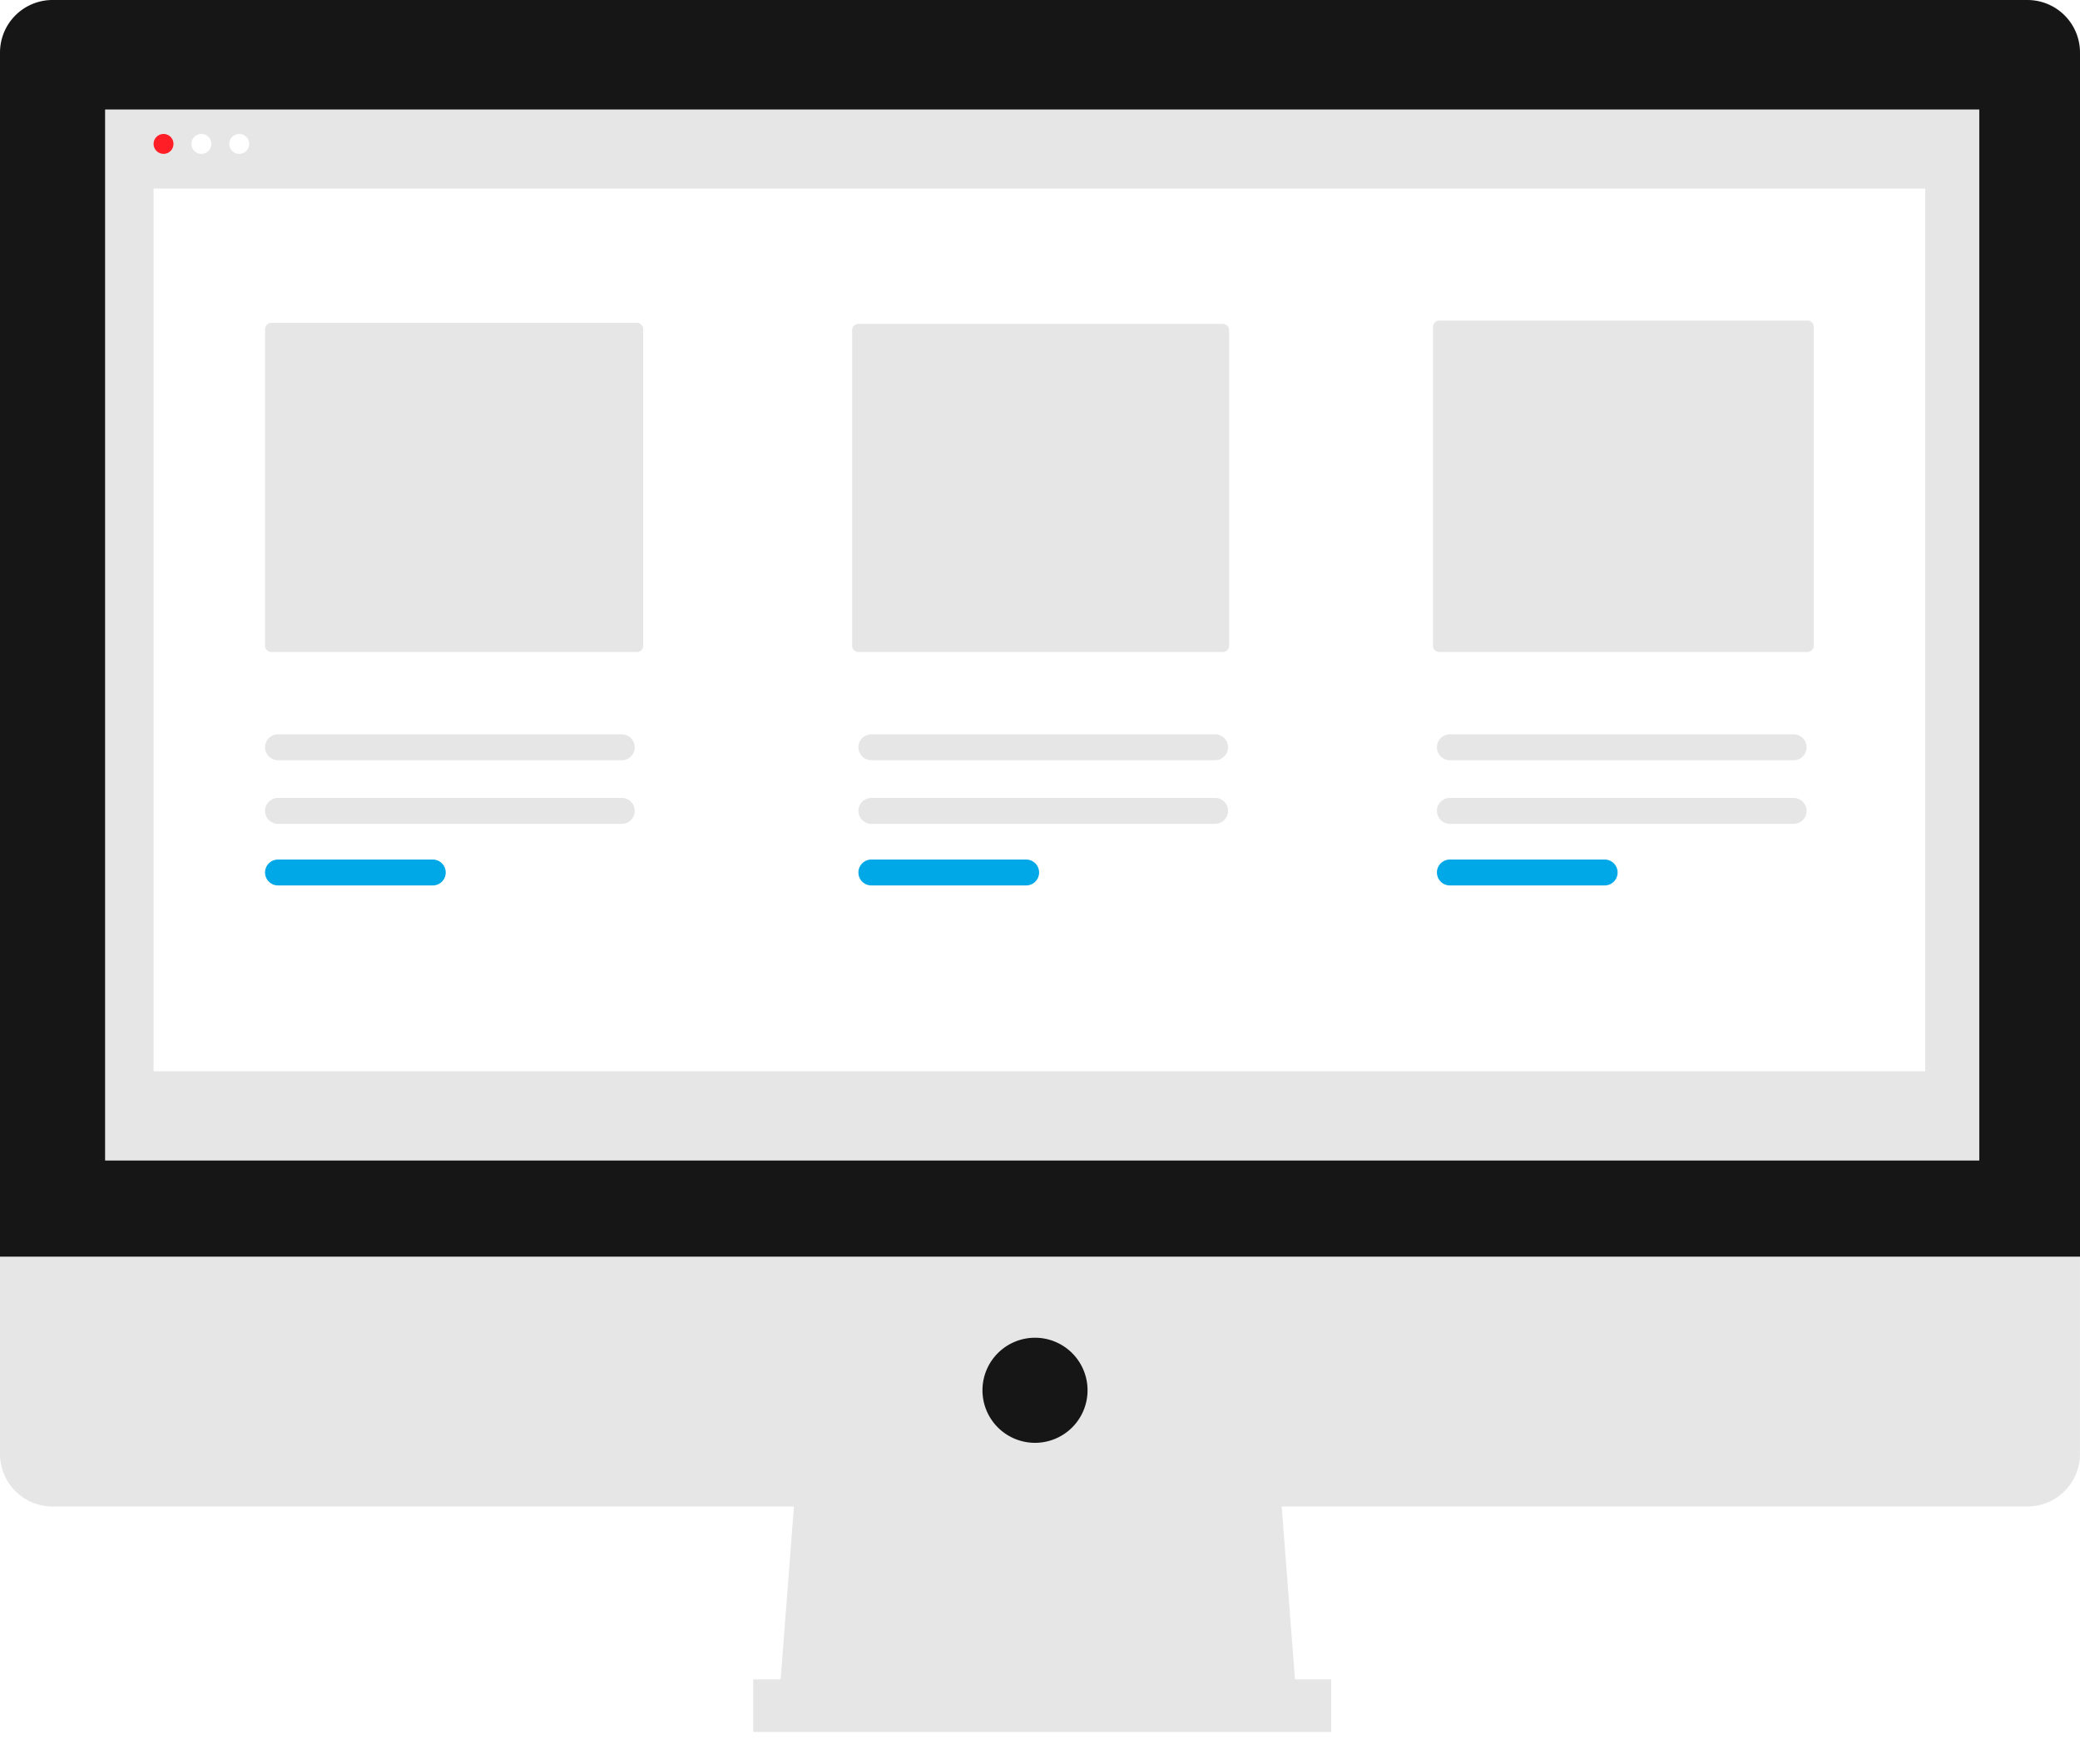 <svg xmlns="http://www.w3.org/2000/svg" xmlns:xlink="http://www.w3.org/1999/xlink" width="577.999" height="490.218" viewBox="0 0 577.999 490.218">
  <defs>
    <filter id="Rectangle_2069" x="200.297" y="457.615" width="178.622" height="32.602" filterUnits="userSpaceOnUse">
      <feOffset dy="3" input="SourceAlpha"/>
      <feGaussianBlur stdDeviation="3" result="blur"/>
      <feFlood flood-opacity="0.161"/>
      <feComposite operator="in" in2="blur"/>
      <feComposite in="SourceGraphic"/>
    </filter>
    <filter id="Path_2557" x="264.006" y="362.702" width="47.204" height="47.204" filterUnits="userSpaceOnUse">
      <feOffset dx="-2" dy="3" input="SourceAlpha"/>
      <feGaussianBlur stdDeviation="3" result="blur-2"/>
      <feFlood flood-opacity="0.161"/>
      <feComposite operator="in" in2="blur-2"/>
      <feComposite in="SourceGraphic"/>
    </filter>
    <filter id="Rectangle_2071" x="33.672" y="43.402" width="510.329" height="263.267" filterUnits="userSpaceOnUse">
      <feOffset dy="3" input="SourceAlpha"/>
      <feGaussianBlur stdDeviation="3" result="blur-3"/>
      <feFlood flood-opacity="0.161"/>
      <feComposite operator="in" in2="blur-3"/>
      <feComposite in="SourceGraphic"/>
    </filter>
    <filter id="Path_2462" x="64.658" y="80.708" width="123.079" height="109.457" filterUnits="userSpaceOnUse">
      <feOffset dy="3" input="SourceAlpha"/>
      <feGaussianBlur stdDeviation="3" result="blur-4"/>
      <feFlood flood-opacity="0.161"/>
      <feComposite operator="in" in2="blur-4"/>
      <feComposite in="SourceGraphic"/>
    </filter>
    <filter id="Path_2463" x="227.788" y="80.991" width="122.756" height="109.174" filterUnits="userSpaceOnUse">
      <feOffset dy="3" input="SourceAlpha"/>
      <feGaussianBlur stdDeviation="3" result="blur-5"/>
      <feFlood flood-opacity="0.161"/>
      <feComposite operator="in" in2="blur-5"/>
      <feComposite in="SourceGraphic"/>
    </filter>
    <filter id="Path_2464" x="389.208" y="80.072" width="123.808" height="110.094" filterUnits="userSpaceOnUse">
      <feOffset dy="3" input="SourceAlpha"/>
      <feGaussianBlur stdDeviation="3" result="blur-6"/>
      <feFlood flood-opacity="0.161"/>
      <feComposite operator="in" in2="blur-6"/>
      <feComposite in="SourceGraphic"/>
    </filter>
  </defs>
  <g id="Group_2120" data-name="Group 2120" transform="translate(-13750.118 5205.872)">
    <path id="Path_2459" data-name="Path 2459" d="M592.009,616.247H448.421l4.868-63.274H587.141Z" transform="translate(13518.295 -5351.203)" fill="#e6e6e6"/>
    <g transform="matrix(1, 0, 0, 1, 13750.12, -5205.87)" filter="url(#Rectangle_2069)">
      <rect id="Rectangle_2069-2" data-name="Rectangle 2069" width="160.622" height="14.602" transform="translate(209.3 463.62)" fill="#e6e6e6"/>
    </g>
    <path id="Path_2460" data-name="Path 2460" d="M1012.567,374.74H463.772a14.6,14.6,0,0,0-14.6,14.6h0v334.63h578V389.343a14.6,14.6,0,0,0-14.6-14.6Z" transform="translate(13300.947 -5580.612)" fill="#161616"/>
    <path id="Path_2461" data-name="Path 2461" d="M449.171,651.326v54.758a14.6,14.6,0,0,0,14.6,14.6h548.794a14.6,14.6,0,0,0,14.6-14.6h0V651.326Z" transform="translate(13300.947 -5507.965)" fill="#e6e6e6"/>
    <rect id="Rectangle_2070" data-name="Rectangle 2070" width="520.807" height="292.042" transform="translate(13779.322 -5175.45)" fill="#e6e6e6"/>
    <g transform="matrix(1, 0, 0, 1, 13750.12, -5205.87)" filter="url(#Path_2557)">
      <path id="Path_2557-2" data-name="Path 2557" d="M14.6,0A14.6,14.6,0,1,1,0,14.6,14.6,14.6,0,0,1,14.6,0Z" transform="translate(275.01 368.7)" fill="#161616"/>
    </g>
    <circle id="Ellipse_93" data-name="Ellipse 93" cx="2.771" cy="2.771" r="2.771" transform="translate(13792.791 -5168.659)" fill="#ff1e26"/>
    <circle id="Ellipse_94" data-name="Ellipse 94" cx="2.771" cy="2.771" r="2.771" transform="translate(13803.308 -5168.659)" fill="#fff"/>
    <circle id="Ellipse_95" data-name="Ellipse 95" cx="2.771" cy="2.771" r="2.771" transform="translate(13813.826 -5168.659)" fill="#fff"/>
    <g transform="matrix(1, 0, 0, 1, 13750.12, -5205.87)" filter="url(#Rectangle_2071)">
      <rect id="Rectangle_2071-2" data-name="Rectangle 2071" width="492.329" height="245.267" transform="translate(42.67 49.4)" fill="#fff"/>
    </g>
    <g transform="matrix(1, 0, 0, 1, 13750.12, -5205.87)" filter="url(#Path_2462)">
      <path id="Path_2462-2" data-name="Path 2462" d="M509.247,443.411a1.742,1.742,0,0,0-1.741,1.74v87.976a1.742,1.742,0,0,0,1.74,1.741h101.6a1.742,1.742,0,0,0,1.74-1.741V445.152a1.742,1.742,0,0,0-1.74-1.741Z" transform="translate(-433.85 -356.7)" fill="#e6e6e6"/>
    </g>
    <g transform="matrix(1, 0, 0, 1, 13750.12, -5205.87)" filter="url(#Path_2463)">
      <path id="Path_2463-2" data-name="Path 2463" d="M638.443,443.635a1.742,1.742,0,0,0-1.741,1.74v87.694a1.742,1.742,0,0,0,1.741,1.74H739.718a1.742,1.742,0,0,0,1.74-1.74V445.376a1.742,1.742,0,0,0-1.74-1.74Z" transform="translate(-399.91 -356.64)" fill="#e6e6e6"/>
    </g>
    <g transform="matrix(1, 0, 0, 1, 13750.12, -5205.87)" filter="url(#Path_2464)">
      <path id="Path_2464-2" data-name="Path 2464" d="M766.284,442.907a1.742,1.742,0,0,0-1.74,1.74V533.26a1.742,1.742,0,0,0,1.74,1.74H868.612a1.742,1.742,0,0,0,1.74-1.74V444.648a1.742,1.742,0,0,0-1.74-1.74Z" transform="translate(-366.34 -356.84)" fill="#e6e6e6"/>
    </g>
    <path id="Path_2465" data-name="Path 2465" d="M511.1,550.333a3.6,3.6,0,0,0,0,7.2h95.523a3.6,3.6,0,0,0,0-7.2Z" transform="translate(13316.27 -5534.491)" fill="#e6e6e6"/>
    <path id="Path_2466" data-name="Path 2466" d="M511.1,563.889a3.6,3.6,0,0,0,0,7.2h43.009a3.6,3.6,0,1,0,0-7.2Z" transform="translate(13316.27 -5530.931)" fill="#00a8e8"/>
    <path id="Path_2467" data-name="Path 2467" d="M641.689,550.333a3.6,3.6,0,1,0,0,7.2h95.523a3.6,3.6,0,0,0,0-7.2Z" transform="translate(13350.568 -5534.491)" fill="#e6e6e6"/>
    <path id="Path_2468" data-name="Path 2468" d="M641.689,563.889a3.6,3.6,0,0,0,0,7.2H684.7a3.6,3.6,0,1,0,0-7.2Z" transform="translate(13350.567 -5530.931)" fill="#00a8e8"/>
    <path id="Path_2469" data-name="Path 2469" d="M769.008,550.333a3.6,3.6,0,0,0,0,7.2h95.523a3.6,3.6,0,0,0,0-7.2Z" transform="translate(13384.01 -5534.491)" fill="#e6e6e6"/>
    <path id="Path_2470" data-name="Path 2470" d="M511.1,536.333a3.6,3.6,0,1,0,0,7.2h95.523a3.6,3.6,0,1,0,0-7.2Z" transform="translate(13316.27 -5538.168)" fill="#e6e6e6"/>
    <path id="Path_2471" data-name="Path 2471" d="M641.689,536.333a3.6,3.6,0,1,0,0,7.2h95.523a3.6,3.6,0,0,0,0-7.2Z" transform="translate(13350.568 -5538.168)" fill="#e6e6e6"/>
    <path id="Path_2472" data-name="Path 2472" d="M769.008,536.333a3.6,3.6,0,1,0,0,7.2h95.523a3.6,3.6,0,1,0,0-7.2Z" transform="translate(13384.01 -5538.168)" fill="#e6e6e6"/>
    <path id="Path_2473" data-name="Path 2473" d="M769.009,563.889a3.6,3.6,0,0,0,0,7.2h43.009a3.6,3.6,0,0,0,0-7.2Z" transform="translate(13384.009 -5530.931)" fill="#00a8e8"/>
  </g>
</svg>
